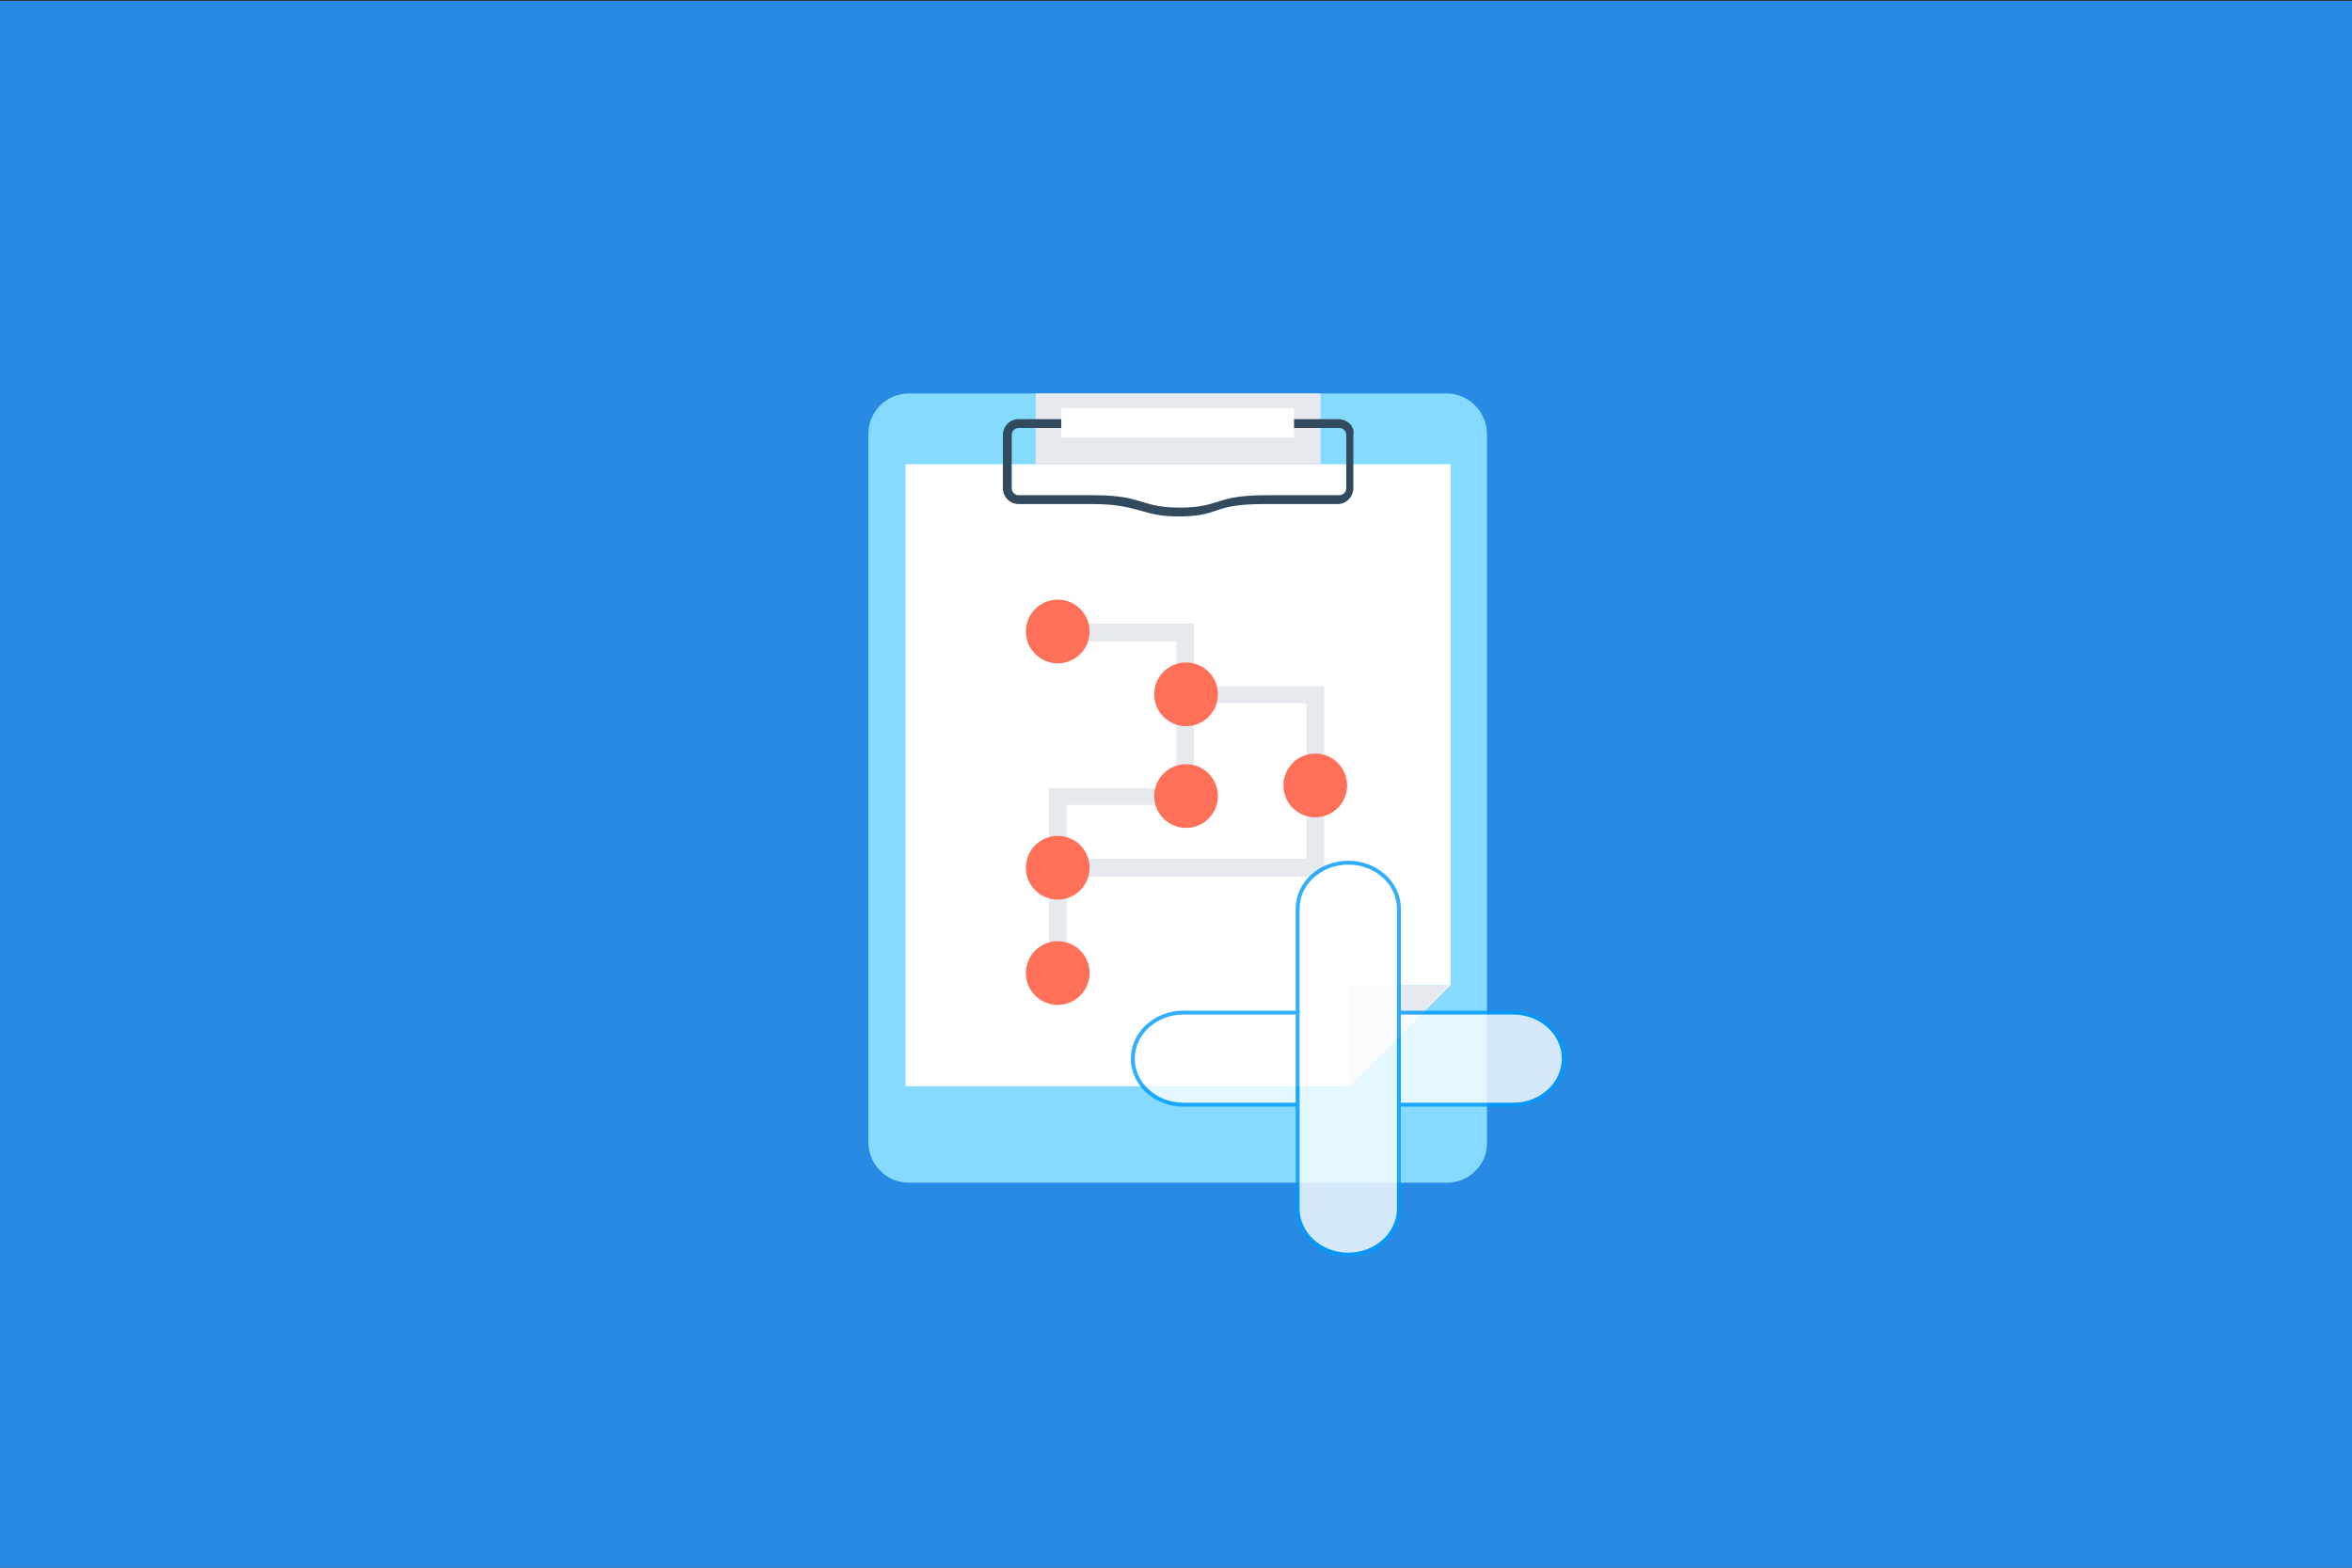 <?xml version="1.0" encoding="UTF-8" standalone="no"?><!DOCTYPE svg PUBLIC "-//W3C//DTD SVG 1.1//EN" "http://www.w3.org/Graphics/SVG/1.1/DTD/svg11.dtd"><svg width="100%" height="100%" viewBox="0 0 300 200" version="1.1" xmlns="http://www.w3.org/2000/svg" xmlns:xlink="http://www.w3.org/1999/xlink" xml:space="preserve" style="fill-rule:evenodd;clip-rule:evenodd;stroke-linejoin:round;stroke-miterlimit:1.414;"><rect x="0" y="0" width="300" height="200" fill="#333333" stroke="none"/><g id="Layer1"><rect x="-0.191" y="0.113" width="300.234" height="200.105" style="fill:#288ae2;"/><g><path d="M184.584,150.889l-68.633,0c-2.935,0 -5.192,-2.37 -5.192,-5.192l0,-90.307c0,-2.935 2.37,-5.193 5.192,-5.193l68.521,0c2.935,0 5.192,2.371 5.192,5.193l0,90.307c0.113,2.822 -2.257,5.192 -5.08,5.192Z" style="fill:#84dbff;fill-rule:nonzero;"/><path d="M115.5,59.228l0,79.357l56.667,0l0,-12.869l12.869,0l0,-66.488l-69.536,0Z" style="fill:#fff;fill-rule:nonzero;"/><path d="M172.167,138.585l12.869,-12.869l-12.869,0l0,12.869Z" style="fill:#e6e9ee;fill-rule:nonzero;"/><rect x="132.094" y="50.197" width="36.349" height="9.031" style="fill:#e6e9ee;"/><path d="M170.7,53.471l-20.319,0l-20.432,0c-1.129,0 -2.032,0.903 -2.032,2.032l0,6.773c0,1.129 0.903,2.032 2.032,2.032l9.369,0c3.274,0 4.628,0.451 5.983,0.79c1.242,0.339 2.483,0.79 4.967,0.79c2.483,0 3.725,-0.339 4.967,-0.79c1.354,-0.452 2.709,-0.79 5.983,-0.79l9.369,0c1.129,0 2.032,-0.903 2.032,-2.032l0,-6.773c0.226,-1.129 -0.79,-2.032 -1.919,-2.032Zm1.016,8.805c0,0.564 -0.452,0.903 -0.903,0.903l-9.37,0c-3.499,0 -4.967,0.451 -6.321,0.903c-1.129,0.339 -2.258,0.677 -4.628,0.677c-2.371,0 -3.5,-0.338 -4.629,-0.677c-1.467,-0.452 -2.935,-0.903 -6.321,-0.903l-9.595,0c-0.565,0 -0.903,-0.452 -0.903,-0.903l0,-6.773c0,-0.565 0.451,-0.903 0.903,-0.903l40.864,0c0.564,0 0.903,0.451 0.903,0.903l0,6.773Z" style="fill:#324a5e;fill-rule:nonzero;"/><rect x="135.367" y="52.116" width="29.688" height="3.725" style="fill:#fff;"/><path d="M168.894,87.562l-16.594,0l0,-8.015l-17.384,0l0,2.258l15.126,0l0,18.738l-16.255,0l0,23.706l2.258,0l0,-12.417l32.849,0l0,-24.27Zm-2.258,22.012l-30.591,0l0,-6.886l16.255,0l0,-12.981l14.336,0l0,19.867Z" style="fill:#e6e9ee;fill-rule:nonzero;"/><circle cx="134.916" cy="80.563" r="4.064" style="fill:#ff7058;"/><circle cx="151.284" cy="88.578" r="4.064" style="fill:#ff7058;"/><circle cx="167.765" cy="100.205" r="4.064" style="fill:#ff7058;"/><circle cx="151.284" cy="101.559" r="4.064" style="fill:#ff7058;"/><circle cx="134.916" cy="110.703" r="4.064" style="fill:#ff7058;"/><circle cx="134.916" cy="124.136" r="4.064" style="fill:#ff7058;"/></g><g><g opacity="0.8"><path d="M199.458,135.057c0,3.246 -2.891,5.875 -6.462,5.875l-42.046,0c-3.565,0 -6.459,-2.629 -6.459,-5.875c0,-3.245 2.894,-5.875 6.459,-5.875l42.046,0c3.571,-0.002 6.462,2.627 6.462,5.875Z" style="fill:#fff;fill-rule:nonzero;stroke:#009aff;stroke-width:0.5px;"/><path d="M171.973,160.056c-3.568,0 -6.459,-2.63 -6.459,-5.878l0,-38.247c0,-3.243 2.891,-5.875 6.459,-5.875c3.568,0 6.459,2.632 6.459,5.875l0,38.247c0.002,3.248 -2.891,5.878 -6.459,5.878Z" style="fill:#fff;fill-rule:nonzero;stroke:#009aff;stroke-width:0.5px;"/></g></g></g></svg>